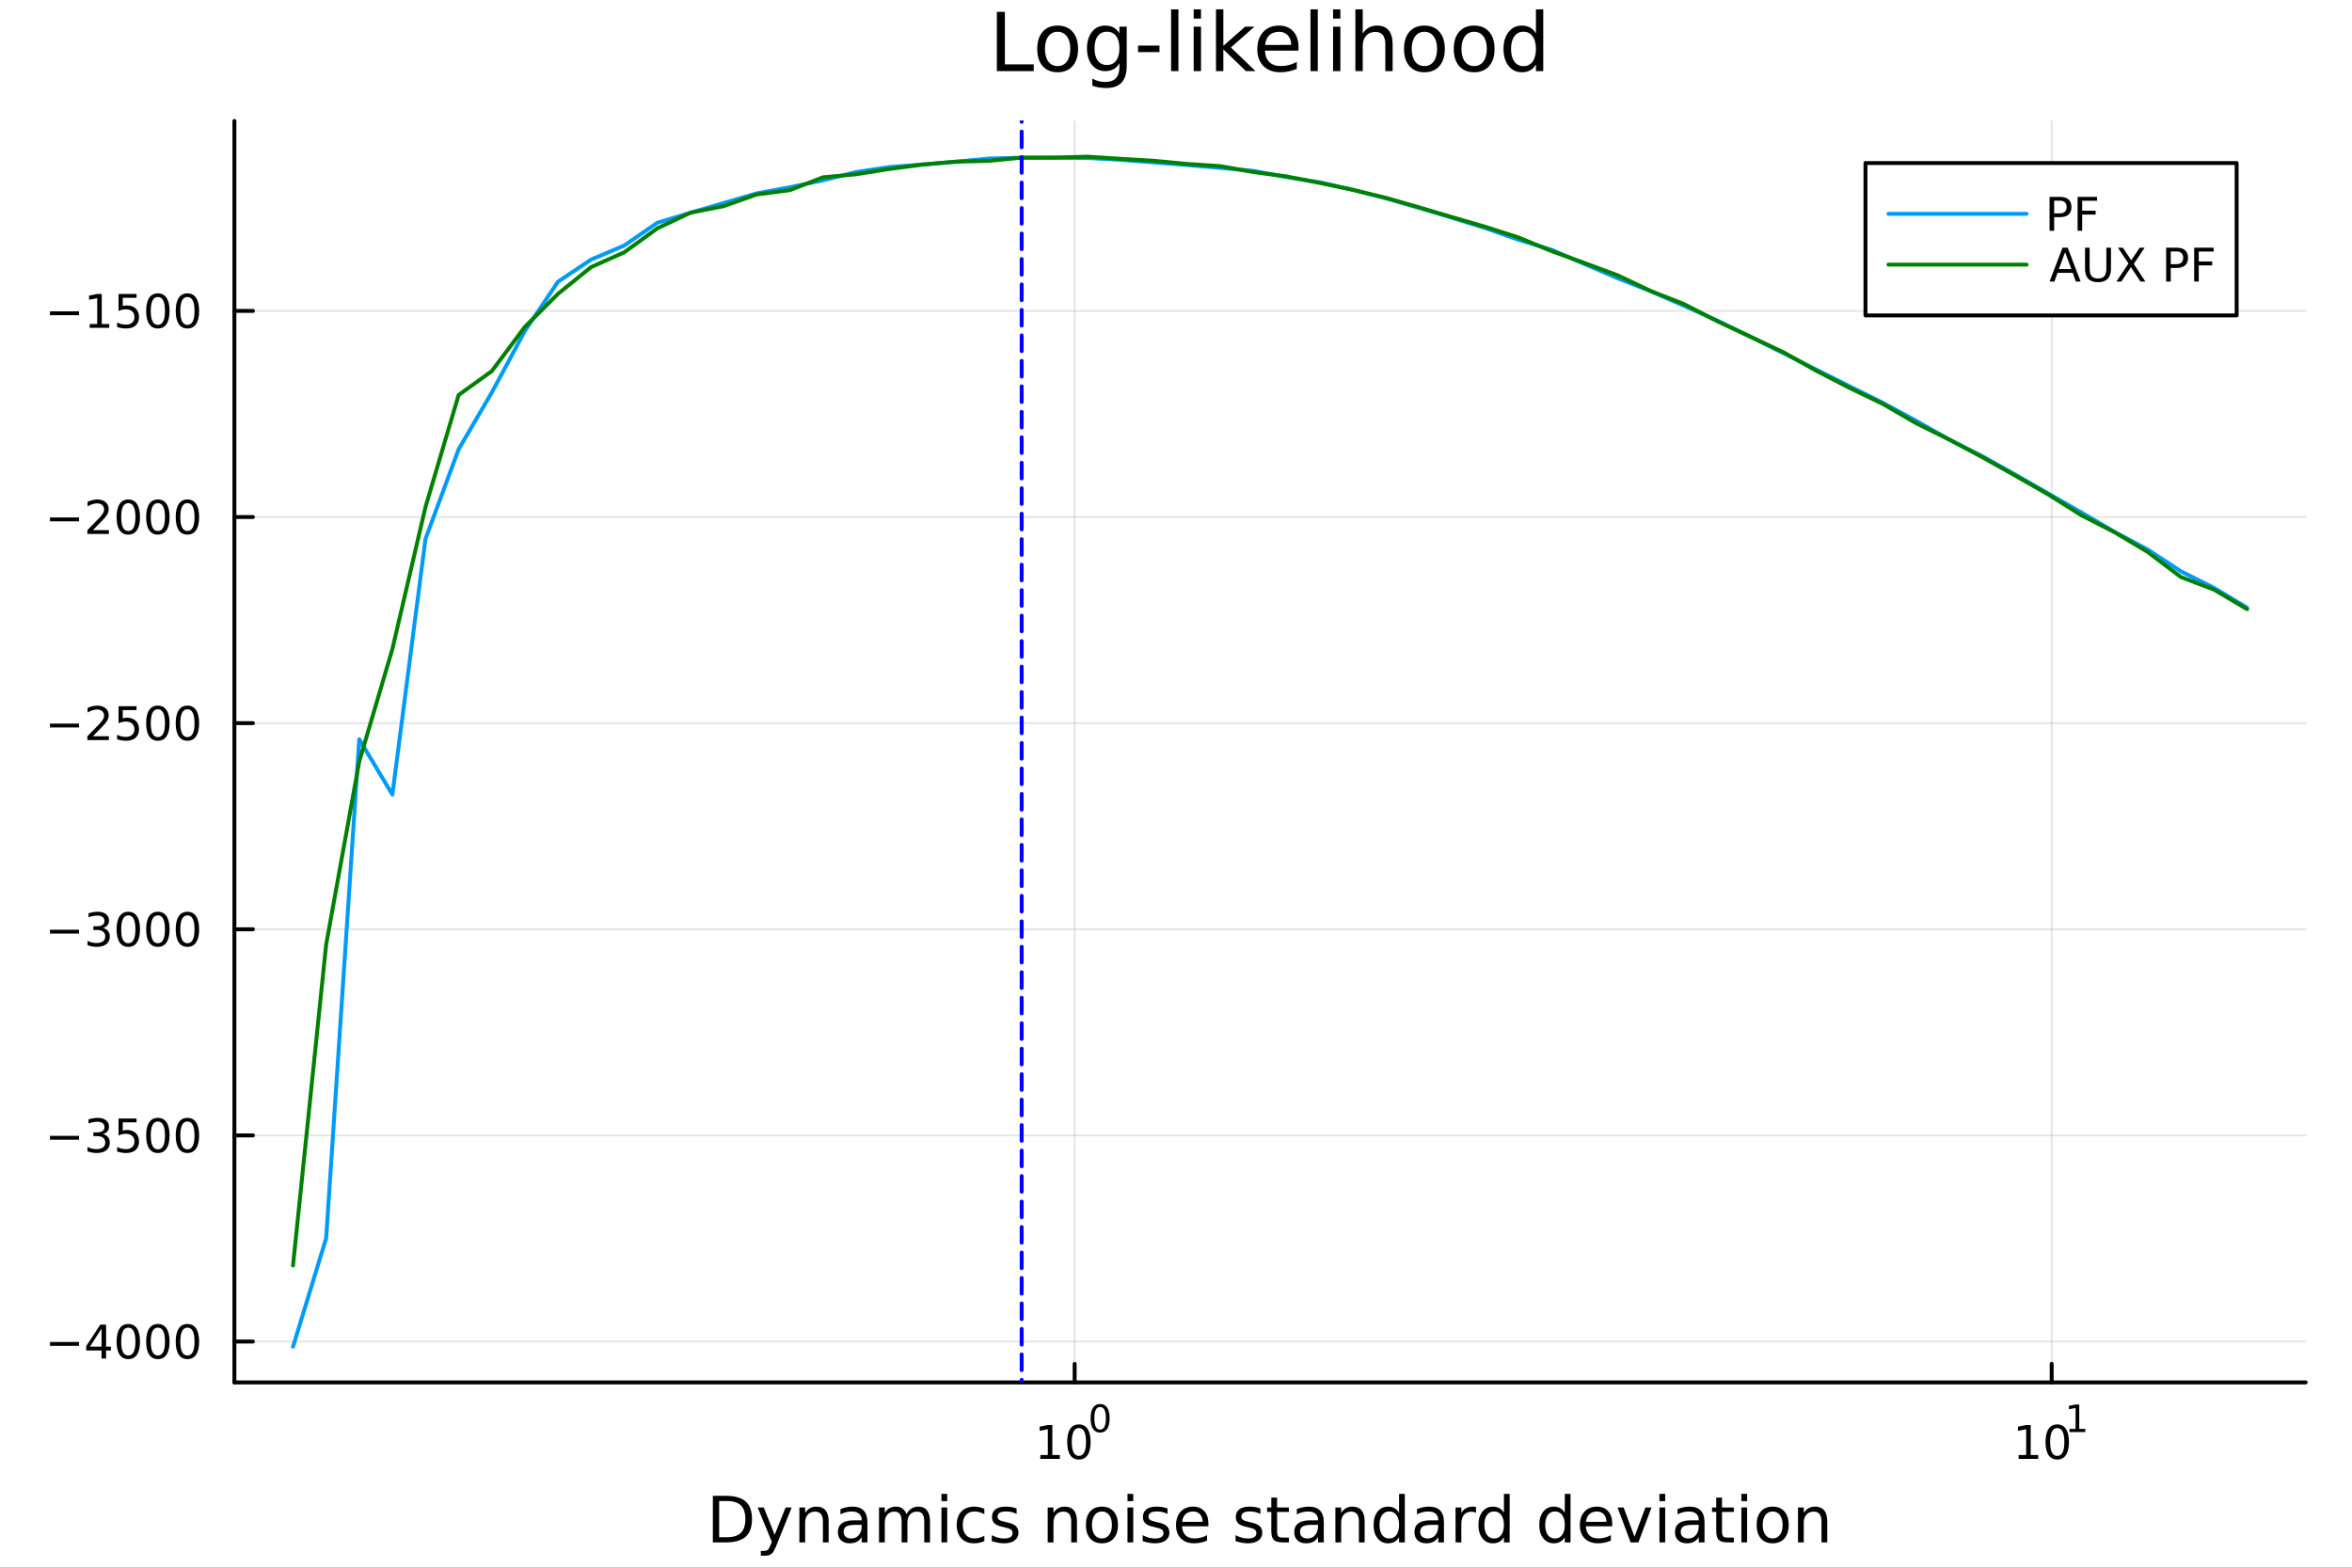 <?xml version="1.0" encoding="utf-8"?>
<svg xmlns="http://www.w3.org/2000/svg" xmlns:xlink="http://www.w3.org/1999/xlink" width="600" height="400" viewBox="0 0 2400 1600">
<rect x="0" y="0" width="2400" height="1600" fill="#333333" stroke="none"/>
<defs>
  <clipPath id="clip480">
    <rect x="0" y="0" width="2400" height="1600"/>
  </clipPath>
</defs>
<path clip-path="url(#clip480)" d="M0 1600 L2400 1600 L2400 0 L0 0  Z" fill="#ffffff" fill-rule="evenodd" fill-opacity="1"/>
<defs>
  <clipPath id="clip481">
    <rect x="480" y="0" width="1681" height="1600"/>
  </clipPath>
</defs>
<path clip-path="url(#clip480)" d="M239.19 1410.9 L2352.76 1410.9 L2352.76 123.472 L239.19 123.472  Z" fill="#ffffff" fill-rule="evenodd" fill-opacity="1"/>
<defs>
  <clipPath id="clip482">
    <rect x="239" y="123" width="2115" height="1288"/>
  </clipPath>
</defs>
<polyline clip-path="url(#clip482)" style="stroke:#000000; stroke-linecap:round; stroke-linejoin:round; stroke-width:2; stroke-opacity:0.1; fill:none" points="1096.58,1410.9 1096.58,123.472 "/>
<polyline clip-path="url(#clip482)" style="stroke:#000000; stroke-linecap:round; stroke-linejoin:round; stroke-width:2; stroke-opacity:0.1; fill:none" points="2093.55,1410.9 2093.55,123.472 "/>
<polyline clip-path="url(#clip482)" style="stroke:#000000; stroke-linecap:round; stroke-linejoin:round; stroke-width:2; stroke-opacity:0.1; fill:none" points="239.19,1369.19 2352.76,1369.19 "/>
<polyline clip-path="url(#clip482)" style="stroke:#000000; stroke-linecap:round; stroke-linejoin:round; stroke-width:2; stroke-opacity:0.1; fill:none" points="239.19,1158.82 2352.76,1158.82 "/>
<polyline clip-path="url(#clip482)" style="stroke:#000000; stroke-linecap:round; stroke-linejoin:round; stroke-width:2; stroke-opacity:0.1; fill:none" points="239.19,948.44 2352.76,948.44 "/>
<polyline clip-path="url(#clip482)" style="stroke:#000000; stroke-linecap:round; stroke-linejoin:round; stroke-width:2; stroke-opacity:0.1; fill:none" points="239.19,738.064 2352.76,738.064 "/>
<polyline clip-path="url(#clip482)" style="stroke:#000000; stroke-linecap:round; stroke-linejoin:round; stroke-width:2; stroke-opacity:0.1; fill:none" points="239.19,527.689 2352.76,527.689 "/>
<polyline clip-path="url(#clip482)" style="stroke:#000000; stroke-linecap:round; stroke-linejoin:round; stroke-width:2; stroke-opacity:0.1; fill:none" points="239.19,317.313 2352.76,317.313 "/>
<polyline clip-path="url(#clip480)" style="stroke:#000000; stroke-linecap:round; stroke-linejoin:round; stroke-width:4; stroke-opacity:1; fill:none" points="239.19,1410.9 2352.76,1410.9 "/>
<polyline clip-path="url(#clip480)" style="stroke:#000000; stroke-linecap:round; stroke-linejoin:round; stroke-width:4; stroke-opacity:1; fill:none" points="1096.58,1410.9 1096.58,1392 "/>
<polyline clip-path="url(#clip480)" style="stroke:#000000; stroke-linecap:round; stroke-linejoin:round; stroke-width:4; stroke-opacity:1; fill:none" points="2093.55,1410.9 2093.55,1392 "/>
<path clip-path="url(#clip480)" d="M1061.56 1485.02 L1069.2 1485.02 L1069.2 1458.66 L1060.89 1460.32 L1060.89 1456.06 L1069.16 1454.4 L1073.83 1454.4 L1073.83 1485.02 L1081.47 1485.02 L1081.47 1488.96 L1061.56 1488.96 L1061.56 1485.02 Z" fill="#000000" fill-rule="nonzero" fill-opacity="1" /><path clip-path="url(#clip480)" d="M1100.91 1457.48 Q1097.3 1457.48 1095.47 1461.04 Q1093.67 1464.58 1093.67 1471.71 Q1093.67 1478.82 1095.47 1482.38 Q1097.3 1485.92 1100.91 1485.92 Q1104.55 1485.92 1106.35 1482.38 Q1108.18 1478.82 1108.18 1471.71 Q1108.18 1464.58 1106.35 1461.04 Q1104.55 1457.48 1100.91 1457.48 M1100.91 1453.77 Q1106.72 1453.77 1109.78 1458.38 Q1112.86 1462.96 1112.86 1471.71 Q1112.86 1480.44 1109.78 1485.04 Q1106.72 1489.63 1100.91 1489.63 Q1095.1 1489.63 1092.03 1485.04 Q1088.97 1480.44 1088.97 1471.71 Q1088.97 1462.96 1092.03 1458.38 Q1095.1 1453.77 1100.91 1453.77 Z" fill="#000000" fill-rule="nonzero" fill-opacity="1" /><path clip-path="url(#clip480)" d="M1122.56 1435.97 Q1119.63 1435.97 1118.14 1438.86 Q1116.68 1441.74 1116.68 1447.53 Q1116.68 1453.31 1118.14 1456.2 Q1119.63 1459.08 1122.56 1459.08 Q1125.52 1459.08 1126.98 1456.2 Q1128.47 1453.31 1128.47 1447.53 Q1128.47 1441.74 1126.98 1438.86 Q1125.52 1435.97 1122.56 1435.97 M1122.56 1432.96 Q1127.28 1432.96 1129.77 1436.7 Q1132.27 1440.43 1132.27 1447.53 Q1132.27 1454.62 1129.77 1458.37 Q1127.28 1462.09 1122.56 1462.09 Q1117.84 1462.09 1115.34 1458.37 Q1112.86 1454.62 1112.86 1447.53 Q1112.86 1440.43 1115.34 1436.7 Q1117.84 1432.96 1122.56 1432.96 Z" fill="#000000" fill-rule="nonzero" fill-opacity="1" /><path clip-path="url(#clip480)" d="M2059.87 1485.02 L2067.51 1485.02 L2067.51 1458.66 L2059.2 1460.32 L2059.2 1456.06 L2067.47 1454.4 L2072.14 1454.4 L2072.14 1485.02 L2079.78 1485.02 L2079.78 1488.96 L2059.87 1488.96 L2059.87 1485.02 Z" fill="#000000" fill-rule="nonzero" fill-opacity="1" /><path clip-path="url(#clip480)" d="M2099.22 1457.48 Q2095.61 1457.48 2093.78 1461.04 Q2091.98 1464.58 2091.98 1471.71 Q2091.98 1478.82 2093.78 1482.38 Q2095.61 1485.92 2099.22 1485.92 Q2102.86 1485.92 2104.66 1482.38 Q2106.49 1478.82 2106.49 1471.71 Q2106.49 1464.58 2104.66 1461.04 Q2102.86 1457.48 2099.22 1457.48 M2099.22 1453.77 Q2105.03 1453.77 2108.09 1458.38 Q2111.17 1462.96 2111.17 1471.71 Q2111.17 1480.44 2108.09 1485.04 Q2105.03 1489.63 2099.22 1489.63 Q2093.41 1489.63 2090.34 1485.04 Q2087.28 1480.44 2087.28 1471.71 Q2087.28 1462.96 2090.34 1458.38 Q2093.41 1453.77 2099.22 1453.77 Z" fill="#000000" fill-rule="nonzero" fill-opacity="1" /><path clip-path="url(#clip480)" d="M2111.71 1458.35 L2117.92 1458.35 L2117.92 1436.93 L2111.17 1438.28 L2111.17 1434.82 L2117.88 1433.47 L2121.68 1433.47 L2121.68 1458.35 L2127.89 1458.35 L2127.89 1461.55 L2111.71 1461.55 L2111.71 1458.35 Z" fill="#000000" fill-rule="nonzero" fill-opacity="1" /><path clip-path="url(#clip480)" d="M733.834 1531.95 L733.834 1568.9 L741.6 1568.9 Q751.435 1568.9 755.986 1564.45 Q760.569 1559.99 760.569 1550.38 Q760.569 1540.83 755.986 1536.4 Q751.435 1531.95 741.6 1531.95 L733.834 1531.95 M727.404 1526.67 L740.613 1526.67 Q754.427 1526.67 760.888 1532.43 Q767.349 1538.16 767.349 1550.38 Q767.349 1562.66 760.856 1568.42 Q754.363 1574.19 740.613 1574.19 L727.404 1574.19 L727.404 1526.67 Z" fill="#000000" fill-rule="nonzero" fill-opacity="1" /><path clip-path="url(#clip480)" d="M792.175 1577.5 Q789.693 1583.86 787.337 1585.8 Q784.982 1587.74 781.035 1587.74 L776.356 1587.74 L776.356 1582.84 L779.794 1582.84 Q782.213 1582.84 783.55 1581.7 Q784.886 1580.55 786.51 1576.29 L787.56 1573.61 L773.142 1538.54 L779.348 1538.54 L790.488 1566.42 L801.628 1538.54 L807.835 1538.54 L792.175 1577.5 Z" fill="#000000" fill-rule="nonzero" fill-opacity="1" /><path clip-path="url(#clip480)" d="M845.552 1552.67 L845.552 1574.19 L839.695 1574.19 L839.695 1552.86 Q839.695 1547.8 837.722 1545.29 Q835.748 1542.77 831.802 1542.77 Q827.059 1542.77 824.322 1545.79 Q821.585 1548.82 821.585 1554.04 L821.585 1574.19 L815.696 1574.19 L815.696 1538.54 L821.585 1538.54 L821.585 1544.08 Q823.685 1540.86 826.518 1539.27 Q829.383 1537.68 833.107 1537.68 Q839.25 1537.68 842.401 1541.5 Q845.552 1545.29 845.552 1552.67 Z" fill="#000000" fill-rule="nonzero" fill-opacity="1" /><path clip-path="url(#clip480)" d="M873.433 1556.27 Q866.336 1556.27 863.598 1557.89 Q860.861 1559.51 860.861 1563.43 Q860.861 1566.55 862.898 1568.39 Q864.967 1570.21 868.5 1570.21 Q873.37 1570.21 876.298 1566.77 Q879.258 1563.3 879.258 1557.57 L879.258 1556.27 L873.433 1556.27 M885.115 1553.85 L885.115 1574.19 L879.258 1574.19 L879.258 1568.77 Q877.253 1572.02 874.261 1573.58 Q871.269 1575.11 866.94 1575.11 Q861.466 1575.11 858.219 1572.05 Q855.005 1568.97 855.005 1563.81 Q855.005 1557.79 859.015 1554.74 Q863.057 1551.68 871.046 1551.68 L879.258 1551.68 L879.258 1551.11 Q879.258 1547.07 876.584 1544.87 Q873.943 1542.64 869.137 1542.64 Q866.081 1542.64 863.185 1543.38 Q860.288 1544.11 857.615 1545.57 L857.615 1540.16 Q860.829 1538.92 863.853 1538.31 Q866.877 1537.68 869.741 1537.68 Q877.476 1537.68 881.295 1541.69 Q885.115 1545.7 885.115 1553.85 Z" fill="#000000" fill-rule="nonzero" fill-opacity="1" /><path clip-path="url(#clip480)" d="M924.932 1545.38 Q927.128 1541.43 930.184 1539.56 Q933.239 1537.68 937.377 1537.68 Q942.947 1537.68 945.971 1541.59 Q948.994 1545.48 948.994 1552.67 L948.994 1574.19 L943.106 1574.19 L943.106 1552.86 Q943.106 1547.74 941.292 1545.25 Q939.478 1542.77 935.754 1542.77 Q931.202 1542.77 928.56 1545.79 Q925.919 1548.82 925.919 1554.04 L925.919 1574.19 L920.03 1574.19 L920.03 1552.86 Q920.03 1547.7 918.216 1545.25 Q916.402 1542.77 912.614 1542.77 Q908.127 1542.77 905.485 1545.83 Q902.843 1548.85 902.843 1554.04 L902.843 1574.19 L896.955 1574.19 L896.955 1538.54 L902.843 1538.54 L902.843 1544.08 Q904.848 1540.8 907.649 1539.24 Q910.45 1537.68 914.301 1537.68 Q918.184 1537.68 920.89 1539.65 Q923.627 1541.62 924.932 1545.38 Z" fill="#000000" fill-rule="nonzero" fill-opacity="1" /><path clip-path="url(#clip480)" d="M960.675 1538.54 L966.532 1538.54 L966.532 1574.19 L960.675 1574.19 L960.675 1538.54 M960.675 1524.66 L966.532 1524.66 L966.532 1532.08 L960.675 1532.08 L960.675 1524.66 Z" fill="#000000" fill-rule="nonzero" fill-opacity="1" /><path clip-path="url(#clip480)" d="M1004.44 1539.91 L1004.44 1545.38 Q1001.96 1544.01 999.443 1543.34 Q996.96 1542.64 994.414 1542.64 Q988.716 1542.64 985.565 1546.27 Q982.414 1549.87 982.414 1556.39 Q982.414 1562.92 985.565 1566.55 Q988.716 1570.14 994.414 1570.14 Q996.96 1570.14 999.443 1569.47 Q1001.96 1568.77 1004.44 1567.41 L1004.44 1572.82 Q1001.99 1573.96 999.347 1574.54 Q996.737 1575.11 993.777 1575.11 Q985.725 1575.11 980.982 1570.05 Q976.24 1564.99 976.24 1556.39 Q976.24 1547.67 981.014 1542.68 Q985.82 1537.68 994.159 1537.68 Q996.865 1537.68 999.443 1538.25 Q1002.02 1538.79 1004.44 1539.91 Z" fill="#000000" fill-rule="nonzero" fill-opacity="1" /><path clip-path="url(#clip480)" d="M1037.35 1539.59 L1037.35 1545.13 Q1034.87 1543.85 1032.19 1543.22 Q1029.52 1542.58 1026.66 1542.58 Q1022.3 1542.58 1020.1 1543.92 Q1017.93 1545.25 1017.93 1547.93 Q1017.93 1549.96 1019.49 1551.14 Q1021.05 1552.29 1025.76 1553.34 L1027.77 1553.78 Q1034.01 1555.12 1036.62 1557.57 Q1039.26 1559.99 1039.26 1564.35 Q1039.26 1569.32 1035.31 1572.21 Q1031.4 1575.11 1024.52 1575.11 Q1021.66 1575.11 1018.54 1574.54 Q1015.45 1573.99 1012.01 1572.88 L1012.01 1566.83 Q1015.26 1568.52 1018.41 1569.38 Q1021.56 1570.21 1024.65 1570.21 Q1028.79 1570.21 1031.02 1568.81 Q1033.24 1567.37 1033.24 1564.8 Q1033.24 1562.41 1031.62 1561.14 Q1030.03 1559.86 1024.59 1558.68 L1022.55 1558.21 Q1017.11 1557.06 1014.69 1554.71 Q1012.27 1552.32 1012.27 1548.18 Q1012.27 1543.15 1015.83 1540.42 Q1019.4 1537.68 1025.96 1537.68 Q1029.2 1537.68 1032.07 1538.16 Q1034.93 1538.63 1037.35 1539.59 Z" fill="#000000" fill-rule="nonzero" fill-opacity="1" /><path clip-path="url(#clip480)" d="M1098.94 1552.67 L1098.94 1574.19 L1093.08 1574.19 L1093.08 1552.86 Q1093.08 1547.8 1091.11 1545.29 Q1089.14 1542.77 1085.19 1542.77 Q1080.45 1542.77 1077.71 1545.79 Q1074.97 1548.82 1074.97 1554.04 L1074.97 1574.19 L1069.08 1574.19 L1069.08 1538.54 L1074.97 1538.54 L1074.97 1544.08 Q1077.07 1540.86 1079.91 1539.27 Q1082.77 1537.68 1086.49 1537.68 Q1092.64 1537.68 1095.79 1541.5 Q1098.94 1545.29 1098.94 1552.67 Z" fill="#000000" fill-rule="nonzero" fill-opacity="1" /><path clip-path="url(#clip480)" d="M1124.43 1542.64 Q1119.72 1542.64 1116.99 1546.34 Q1114.25 1550 1114.25 1556.39 Q1114.25 1562.79 1116.95 1566.48 Q1119.69 1570.14 1124.43 1570.14 Q1129.11 1570.14 1131.85 1566.45 Q1134.59 1562.76 1134.59 1556.39 Q1134.59 1550.06 1131.85 1546.37 Q1129.11 1542.64 1124.43 1542.64 M1124.43 1537.68 Q1132.07 1537.68 1136.43 1542.64 Q1140.79 1547.61 1140.79 1556.39 Q1140.79 1565.15 1136.43 1570.14 Q1132.07 1575.11 1124.43 1575.11 Q1116.76 1575.11 1112.4 1570.14 Q1108.07 1565.15 1108.07 1556.39 Q1108.07 1547.61 1112.4 1542.64 Q1116.76 1537.68 1124.43 1537.68 Z" fill="#000000" fill-rule="nonzero" fill-opacity="1" /><path clip-path="url(#clip480)" d="M1150.5 1538.54 L1156.36 1538.54 L1156.36 1574.19 L1150.5 1574.19 L1150.5 1538.54 M1150.5 1524.66 L1156.36 1524.66 L1156.36 1532.08 L1150.5 1532.08 L1150.5 1524.66 Z" fill="#000000" fill-rule="nonzero" fill-opacity="1" /><path clip-path="url(#clip480)" d="M1191.34 1539.59 L1191.34 1545.13 Q1188.85 1543.85 1186.18 1543.22 Q1183.51 1542.58 1180.64 1542.58 Q1176.28 1542.58 1174.09 1543.92 Q1171.92 1545.25 1171.92 1547.93 Q1171.92 1549.96 1173.48 1551.14 Q1175.04 1552.29 1179.75 1553.34 L1181.76 1553.78 Q1187.99 1555.12 1190.6 1557.57 Q1193.25 1559.99 1193.25 1564.35 Q1193.25 1569.32 1189.3 1572.21 Q1185.38 1575.11 1178.51 1575.11 Q1175.65 1575.11 1172.53 1574.54 Q1169.44 1573.99 1166 1572.88 L1166 1566.83 Q1169.25 1568.52 1172.4 1569.38 Q1175.55 1570.21 1178.64 1570.21 Q1182.77 1570.21 1185 1568.81 Q1187.23 1567.37 1187.23 1564.8 Q1187.23 1562.41 1185.61 1561.14 Q1184.02 1559.86 1178.57 1558.68 L1176.54 1558.21 Q1171.09 1557.06 1168.67 1554.71 Q1166.26 1552.32 1166.26 1548.18 Q1166.26 1543.15 1169.82 1540.42 Q1173.39 1537.68 1179.94 1537.68 Q1183.19 1537.68 1186.05 1538.16 Q1188.92 1538.63 1191.34 1539.59 Z" fill="#000000" fill-rule="nonzero" fill-opacity="1" /><path clip-path="url(#clip480)" d="M1233.06 1554.9 L1233.06 1557.76 L1206.14 1557.76 Q1206.52 1563.81 1209.77 1566.99 Q1213.04 1570.14 1218.87 1570.14 Q1222.24 1570.14 1225.39 1569.32 Q1228.58 1568.49 1231.7 1566.83 L1231.7 1572.37 Q1228.54 1573.71 1225.23 1574.41 Q1221.92 1575.11 1218.52 1575.11 Q1209.99 1575.11 1204.99 1570.14 Q1200.03 1565.18 1200.03 1556.71 Q1200.03 1547.96 1204.74 1542.83 Q1209.48 1537.68 1217.5 1537.68 Q1224.69 1537.68 1228.86 1542.33 Q1233.06 1546.94 1233.06 1554.9 M1227.21 1553.18 Q1227.14 1548.37 1224.5 1545.51 Q1221.89 1542.64 1217.56 1542.64 Q1212.66 1542.64 1209.7 1545.41 Q1206.77 1548.18 1206.33 1553.21 L1227.21 1553.18 Z" fill="#000000" fill-rule="nonzero" fill-opacity="1" /><path clip-path="url(#clip480)" d="M1286.12 1539.59 L1286.12 1545.13 Q1283.64 1543.85 1280.97 1543.22 Q1278.29 1542.58 1275.43 1542.58 Q1271.07 1542.58 1268.87 1543.92 Q1266.71 1545.25 1266.71 1547.93 Q1266.71 1549.96 1268.27 1551.14 Q1269.83 1552.29 1274.54 1553.34 L1276.54 1553.78 Q1282.78 1555.12 1285.39 1557.57 Q1288.03 1559.99 1288.03 1564.35 Q1288.03 1569.32 1284.09 1572.21 Q1280.17 1575.11 1273.3 1575.11 Q1270.43 1575.11 1267.31 1574.54 Q1264.22 1573.99 1260.79 1572.88 L1260.79 1566.83 Q1264.03 1568.52 1267.18 1569.38 Q1270.34 1570.21 1273.42 1570.21 Q1277.56 1570.21 1279.79 1568.81 Q1282.02 1567.37 1282.02 1564.8 Q1282.02 1562.41 1280.39 1561.14 Q1278.8 1559.86 1273.36 1558.68 L1271.32 1558.21 Q1265.88 1557.06 1263.46 1554.71 Q1261.04 1552.32 1261.04 1548.18 Q1261.04 1543.15 1264.61 1540.42 Q1268.17 1537.68 1274.73 1537.68 Q1277.97 1537.68 1280.84 1538.16 Q1283.7 1538.63 1286.12 1539.59 Z" fill="#000000" fill-rule="nonzero" fill-opacity="1" /><path clip-path="url(#clip480)" d="M1303.15 1528.42 L1303.15 1538.54 L1315.21 1538.54 L1315.21 1543.09 L1303.15 1543.09 L1303.15 1562.44 Q1303.15 1566.8 1304.33 1568.04 Q1305.54 1569.28 1309.2 1569.28 L1315.21 1569.28 L1315.21 1574.19 L1309.2 1574.19 Q1302.42 1574.19 1299.84 1571.67 Q1297.26 1569.12 1297.26 1562.44 L1297.26 1543.09 L1292.97 1543.09 L1292.97 1538.54 L1297.26 1538.54 L1297.26 1528.42 L1303.15 1528.42 Z" fill="#000000" fill-rule="nonzero" fill-opacity="1" /><path clip-path="url(#clip480)" d="M1339.12 1556.27 Q1332.02 1556.27 1329.28 1557.89 Q1326.54 1559.51 1326.54 1563.43 Q1326.54 1566.55 1328.58 1568.39 Q1330.65 1570.21 1334.18 1570.21 Q1339.05 1570.21 1341.98 1566.77 Q1344.94 1563.3 1344.94 1557.57 L1344.94 1556.27 L1339.12 1556.27 M1350.8 1553.85 L1350.8 1574.19 L1344.94 1574.19 L1344.94 1568.77 Q1342.94 1572.02 1339.94 1573.58 Q1336.95 1575.11 1332.62 1575.11 Q1327.15 1575.11 1323.9 1572.05 Q1320.69 1568.97 1320.69 1563.81 Q1320.69 1557.79 1324.7 1554.74 Q1328.74 1551.68 1336.73 1551.68 L1344.94 1551.68 L1344.94 1551.11 Q1344.94 1547.07 1342.27 1544.87 Q1339.63 1542.64 1334.82 1542.64 Q1331.76 1542.64 1328.87 1543.38 Q1325.97 1544.11 1323.3 1545.57 L1323.3 1540.16 Q1326.51 1538.92 1329.54 1538.31 Q1332.56 1537.68 1335.42 1537.68 Q1343.16 1537.68 1346.98 1541.69 Q1350.8 1545.7 1350.8 1553.85 Z" fill="#000000" fill-rule="nonzero" fill-opacity="1" /><path clip-path="url(#clip480)" d="M1392.49 1552.67 L1392.49 1574.19 L1386.64 1574.19 L1386.64 1552.86 Q1386.64 1547.8 1384.66 1545.29 Q1382.69 1542.77 1378.74 1542.77 Q1374 1542.77 1371.26 1545.79 Q1368.53 1548.82 1368.53 1554.04 L1368.53 1574.19 L1362.64 1574.19 L1362.64 1538.54 L1368.53 1538.54 L1368.53 1544.08 Q1370.63 1540.86 1373.46 1539.27 Q1376.32 1537.68 1380.05 1537.68 Q1386.19 1537.68 1389.34 1541.5 Q1392.49 1545.29 1392.49 1552.67 Z" fill="#000000" fill-rule="nonzero" fill-opacity="1" /><path clip-path="url(#clip480)" d="M1427.63 1543.95 L1427.63 1524.66 L1433.49 1524.66 L1433.49 1574.19 L1427.63 1574.19 L1427.63 1568.84 Q1425.79 1572.02 1422.95 1573.58 Q1420.15 1575.11 1416.21 1575.11 Q1409.74 1575.11 1405.67 1569.95 Q1401.63 1564.8 1401.63 1556.39 Q1401.63 1547.99 1405.67 1542.83 Q1409.74 1537.68 1416.21 1537.68 Q1420.15 1537.68 1422.95 1539.24 Q1425.79 1540.77 1427.63 1543.95 M1407.68 1556.39 Q1407.68 1562.85 1410.32 1566.55 Q1412.99 1570.21 1417.64 1570.21 Q1422.28 1570.21 1424.96 1566.55 Q1427.63 1562.85 1427.63 1556.39 Q1427.63 1549.93 1424.96 1546.27 Q1422.28 1542.58 1417.64 1542.58 Q1412.99 1542.58 1410.32 1546.27 Q1407.68 1549.93 1407.68 1556.39 Z" fill="#000000" fill-rule="nonzero" fill-opacity="1" /><path clip-path="url(#clip480)" d="M1461.75 1556.27 Q1454.65 1556.27 1451.92 1557.89 Q1449.18 1559.51 1449.18 1563.43 Q1449.18 1566.55 1451.22 1568.39 Q1453.29 1570.21 1456.82 1570.21 Q1461.69 1570.21 1464.62 1566.77 Q1467.58 1563.3 1467.58 1557.57 L1467.58 1556.27 L1461.75 1556.27 M1473.43 1553.85 L1473.43 1574.19 L1467.58 1574.19 L1467.58 1568.77 Q1465.57 1572.02 1462.58 1573.58 Q1459.59 1575.11 1455.26 1575.11 Q1449.78 1575.11 1446.54 1572.05 Q1443.32 1568.97 1443.32 1563.81 Q1443.32 1557.79 1447.33 1554.74 Q1451.38 1551.68 1459.36 1551.68 L1467.58 1551.68 L1467.58 1551.11 Q1467.58 1547.07 1464.9 1544.87 Q1462.26 1542.64 1457.46 1542.64 Q1454.4 1542.64 1451.5 1543.38 Q1448.61 1544.11 1445.93 1545.57 L1445.93 1540.16 Q1449.15 1538.92 1452.17 1538.31 Q1455.2 1537.68 1458.06 1537.68 Q1465.79 1537.68 1469.61 1541.69 Q1473.43 1545.7 1473.43 1553.85 Z" fill="#000000" fill-rule="nonzero" fill-opacity="1" /><path clip-path="url(#clip480)" d="M1506.15 1544.01 Q1505.17 1543.44 1503.99 1543.18 Q1502.84 1542.9 1501.44 1542.9 Q1496.48 1542.9 1493.8 1546.14 Q1491.16 1549.36 1491.16 1555.41 L1491.16 1574.19 L1485.27 1574.19 L1485.27 1538.54 L1491.16 1538.54 L1491.16 1544.08 Q1493.01 1540.83 1495.97 1539.27 Q1498.93 1537.68 1503.16 1537.68 Q1503.77 1537.68 1504.5 1537.77 Q1505.23 1537.84 1506.12 1538 L1506.15 1544.01 Z" fill="#000000" fill-rule="nonzero" fill-opacity="1" /><path clip-path="url(#clip480)" d="M1534.61 1543.95 L1534.61 1524.66 L1540.46 1524.66 L1540.46 1574.19 L1534.61 1574.19 L1534.61 1568.84 Q1532.76 1572.02 1529.93 1573.58 Q1527.13 1575.11 1523.18 1575.11 Q1516.72 1575.11 1512.65 1569.95 Q1508.6 1564.8 1508.6 1556.39 Q1508.6 1547.99 1512.65 1542.83 Q1516.72 1537.68 1523.18 1537.68 Q1527.13 1537.68 1529.93 1539.24 Q1532.76 1540.77 1534.61 1543.95 M1514.65 1556.39 Q1514.65 1562.85 1517.29 1566.55 Q1519.97 1570.21 1524.61 1570.21 Q1529.26 1570.21 1531.93 1566.55 Q1534.61 1562.85 1534.61 1556.39 Q1534.61 1549.93 1531.93 1546.27 Q1529.26 1542.58 1524.61 1542.58 Q1519.97 1542.58 1517.29 1546.27 Q1514.65 1549.93 1514.65 1556.39 Z" fill="#000000" fill-rule="nonzero" fill-opacity="1" /><path clip-path="url(#clip480)" d="M1596.71 1543.95 L1596.71 1524.66 L1602.56 1524.66 L1602.56 1574.19 L1596.71 1574.19 L1596.71 1568.84 Q1594.86 1572.02 1592.03 1573.58 Q1589.23 1575.11 1585.28 1575.11 Q1578.82 1575.11 1574.74 1569.95 Q1570.7 1564.8 1570.7 1556.39 Q1570.7 1547.99 1574.74 1542.83 Q1578.82 1537.68 1585.28 1537.68 Q1589.23 1537.68 1592.03 1539.24 Q1594.86 1540.77 1596.71 1543.95 M1576.75 1556.39 Q1576.75 1562.85 1579.39 1566.55 Q1582.06 1570.21 1586.71 1570.21 Q1591.36 1570.21 1594.03 1566.55 Q1596.71 1562.85 1596.71 1556.39 Q1596.71 1549.93 1594.03 1546.27 Q1591.36 1542.58 1586.71 1542.58 Q1582.06 1542.58 1579.39 1546.27 Q1576.75 1549.93 1576.75 1556.39 Z" fill="#000000" fill-rule="nonzero" fill-opacity="1" /><path clip-path="url(#clip480)" d="M1645.12 1554.9 L1645.12 1557.76 L1618.19 1557.76 Q1618.57 1563.81 1621.82 1566.99 Q1625.1 1570.14 1630.92 1570.14 Q1634.29 1570.14 1637.45 1569.32 Q1640.63 1568.49 1643.75 1566.83 L1643.75 1572.37 Q1640.6 1573.71 1637.29 1574.41 Q1633.98 1575.11 1630.57 1575.11 Q1622.04 1575.11 1617.04 1570.14 Q1612.08 1565.18 1612.08 1556.71 Q1612.08 1547.96 1616.79 1542.83 Q1621.53 1537.68 1629.55 1537.68 Q1636.75 1537.68 1640.91 1542.33 Q1645.12 1546.94 1645.12 1554.9 M1639.26 1553.18 Q1639.2 1548.37 1636.55 1545.51 Q1633.94 1542.64 1629.62 1542.64 Q1624.71 1542.64 1621.75 1545.41 Q1618.83 1548.18 1618.38 1553.21 L1639.26 1553.18 Z" fill="#000000" fill-rule="nonzero" fill-opacity="1" /><path clip-path="url(#clip480)" d="M1650.53 1538.54 L1656.73 1538.54 L1667.87 1568.46 L1679.01 1538.54 L1685.22 1538.54 L1671.85 1574.19 L1663.9 1574.19 L1650.53 1538.54 Z" fill="#000000" fill-rule="nonzero" fill-opacity="1" /><path clip-path="url(#clip480)" d="M1693.3 1538.54 L1699.16 1538.54 L1699.16 1574.19 L1693.3 1574.19 L1693.3 1538.54 M1693.3 1524.66 L1699.16 1524.66 L1699.16 1532.08 L1693.3 1532.08 L1693.3 1524.66 Z" fill="#000000" fill-rule="nonzero" fill-opacity="1" /><path clip-path="url(#clip480)" d="M1727.62 1556.27 Q1720.52 1556.27 1717.78 1557.89 Q1715.04 1559.51 1715.04 1563.43 Q1715.04 1566.55 1717.08 1568.39 Q1719.15 1570.21 1722.68 1570.21 Q1727.55 1570.21 1730.48 1566.77 Q1733.44 1563.3 1733.44 1557.57 L1733.44 1556.27 L1727.62 1556.27 M1739.3 1553.85 L1739.3 1574.19 L1733.44 1574.19 L1733.44 1568.77 Q1731.44 1572.02 1728.44 1573.58 Q1725.45 1575.11 1721.12 1575.11 Q1715.65 1575.11 1712.4 1572.05 Q1709.19 1568.97 1709.19 1563.81 Q1709.19 1557.79 1713.2 1554.74 Q1717.24 1551.68 1725.23 1551.68 L1733.44 1551.68 L1733.44 1551.11 Q1733.44 1547.07 1730.77 1544.87 Q1728.13 1542.64 1723.32 1542.64 Q1720.26 1542.64 1717.37 1543.38 Q1714.47 1544.11 1711.8 1545.57 L1711.8 1540.16 Q1715.01 1538.92 1718.04 1538.31 Q1721.06 1537.68 1723.92 1537.68 Q1731.66 1537.68 1735.48 1541.69 Q1739.3 1545.7 1739.3 1553.85 Z" fill="#000000" fill-rule="nonzero" fill-opacity="1" /><path clip-path="url(#clip480)" d="M1757.15 1528.42 L1757.15 1538.54 L1769.22 1538.54 L1769.22 1543.09 L1757.15 1543.09 L1757.15 1562.44 Q1757.15 1566.8 1758.33 1568.04 Q1759.54 1569.28 1763.2 1569.28 L1769.22 1569.28 L1769.22 1574.19 L1763.2 1574.19 Q1756.42 1574.19 1753.84 1571.67 Q1751.26 1569.12 1751.26 1562.44 L1751.26 1543.09 L1746.97 1543.09 L1746.97 1538.54 L1751.26 1538.54 L1751.26 1528.42 L1757.15 1528.42 Z" fill="#000000" fill-rule="nonzero" fill-opacity="1" /><path clip-path="url(#clip480)" d="M1776.92 1538.54 L1782.77 1538.54 L1782.77 1574.19 L1776.92 1574.19 L1776.92 1538.54 M1776.92 1524.66 L1782.77 1524.66 L1782.77 1532.08 L1776.92 1532.08 L1776.92 1524.66 Z" fill="#000000" fill-rule="nonzero" fill-opacity="1" /><path clip-path="url(#clip480)" d="M1808.84 1542.64 Q1804.13 1542.64 1801.39 1546.34 Q1798.66 1550 1798.66 1556.39 Q1798.66 1562.79 1801.36 1566.48 Q1804.1 1570.14 1808.84 1570.14 Q1813.52 1570.14 1816.26 1566.45 Q1819 1562.76 1819 1556.39 Q1819 1550.06 1816.26 1546.37 Q1813.52 1542.64 1808.84 1542.64 M1808.84 1537.68 Q1816.48 1537.68 1820.84 1542.64 Q1825.2 1547.61 1825.2 1556.39 Q1825.2 1565.15 1820.84 1570.14 Q1816.48 1575.11 1808.84 1575.11 Q1801.17 1575.11 1796.81 1570.14 Q1792.48 1565.15 1792.48 1556.39 Q1792.48 1547.61 1796.81 1542.64 Q1801.17 1537.68 1808.84 1537.68 Z" fill="#000000" fill-rule="nonzero" fill-opacity="1" /><path clip-path="url(#clip480)" d="M1864.54 1552.67 L1864.54 1574.19 L1858.69 1574.19 L1858.69 1552.86 Q1858.69 1547.8 1856.71 1545.29 Q1854.74 1542.77 1850.79 1542.77 Q1846.05 1542.77 1843.31 1545.79 Q1840.58 1548.82 1840.58 1554.04 L1840.58 1574.19 L1834.69 1574.19 L1834.69 1538.54 L1840.58 1538.54 L1840.58 1544.08 Q1842.68 1540.86 1845.51 1539.27 Q1848.37 1537.68 1852.1 1537.68 Q1858.24 1537.68 1861.39 1541.5 Q1864.54 1545.29 1864.54 1552.67 Z" fill="#000000" fill-rule="nonzero" fill-opacity="1" /><polyline clip-path="url(#clip480)" style="stroke:#000000; stroke-linecap:round; stroke-linejoin:round; stroke-width:4; stroke-opacity:1; fill:none" points="239.19,1410.9 239.19,123.472 "/>
<polyline clip-path="url(#clip480)" style="stroke:#000000; stroke-linecap:round; stroke-linejoin:round; stroke-width:4; stroke-opacity:1; fill:none" points="239.19,1369.19 258.088,1369.19 "/>
<polyline clip-path="url(#clip480)" style="stroke:#000000; stroke-linecap:round; stroke-linejoin:round; stroke-width:4; stroke-opacity:1; fill:none" points="239.19,1158.82 258.088,1158.82 "/>
<polyline clip-path="url(#clip480)" style="stroke:#000000; stroke-linecap:round; stroke-linejoin:round; stroke-width:4; stroke-opacity:1; fill:none" points="239.19,948.44 258.088,948.44 "/>
<polyline clip-path="url(#clip480)" style="stroke:#000000; stroke-linecap:round; stroke-linejoin:round; stroke-width:4; stroke-opacity:1; fill:none" points="239.19,738.064 258.088,738.064 "/>
<polyline clip-path="url(#clip480)" style="stroke:#000000; stroke-linecap:round; stroke-linejoin:round; stroke-width:4; stroke-opacity:1; fill:none" points="239.19,527.689 258.088,527.689 "/>
<polyline clip-path="url(#clip480)" style="stroke:#000000; stroke-linecap:round; stroke-linejoin:round; stroke-width:4; stroke-opacity:1; fill:none" points="239.19,317.313 258.088,317.313 "/>
<path clip-path="url(#clip480)" d="M50.992 1369.64 L80.668 1369.64 L80.668 1373.58 L50.992 1373.58 L50.992 1369.64 Z" fill="#000000" fill-rule="nonzero" fill-opacity="1" /><path clip-path="url(#clip480)" d="M103.608 1355.99 L91.802 1374.43 L103.608 1374.43 L103.608 1355.99 M102.381 1351.91 L108.26 1351.91 L108.26 1374.43 L113.191 1374.43 L113.191 1378.32 L108.26 1378.32 L108.26 1386.47 L103.608 1386.47 L103.608 1378.32 L88.006 1378.32 L88.006 1373.81 L102.381 1351.91 Z" fill="#000000" fill-rule="nonzero" fill-opacity="1" /><path clip-path="url(#clip480)" d="M130.922 1354.99 Q127.311 1354.99 125.482 1358.55 Q123.677 1362.1 123.677 1369.23 Q123.677 1376.33 125.482 1379.9 Q127.311 1383.44 130.922 1383.44 Q134.556 1383.44 136.362 1379.9 Q138.191 1376.33 138.191 1369.23 Q138.191 1362.1 136.362 1358.55 Q134.556 1354.99 130.922 1354.99 M130.922 1351.29 Q136.732 1351.29 139.788 1355.89 Q142.867 1360.48 142.867 1369.23 Q142.867 1377.95 139.788 1382.56 Q136.732 1387.14 130.922 1387.14 Q125.112 1387.14 122.033 1382.56 Q118.978 1377.95 118.978 1369.23 Q118.978 1360.48 122.033 1355.89 Q125.112 1351.29 130.922 1351.29 Z" fill="#000000" fill-rule="nonzero" fill-opacity="1" /><path clip-path="url(#clip480)" d="M161.084 1354.99 Q157.473 1354.99 155.644 1358.55 Q153.839 1362.1 153.839 1369.23 Q153.839 1376.33 155.644 1379.9 Q157.473 1383.44 161.084 1383.44 Q164.718 1383.44 166.524 1379.9 Q168.353 1376.33 168.353 1369.23 Q168.353 1362.1 166.524 1358.55 Q164.718 1354.99 161.084 1354.99 M161.084 1351.29 Q166.894 1351.29 169.95 1355.89 Q173.029 1360.48 173.029 1369.23 Q173.029 1377.95 169.95 1382.56 Q166.894 1387.14 161.084 1387.14 Q155.274 1387.14 152.195 1382.56 Q149.14 1377.95 149.14 1369.23 Q149.14 1360.48 152.195 1355.89 Q155.274 1351.29 161.084 1351.29 Z" fill="#000000" fill-rule="nonzero" fill-opacity="1" /><path clip-path="url(#clip480)" d="M191.246 1354.99 Q187.635 1354.99 185.806 1358.55 Q184.001 1362.1 184.001 1369.23 Q184.001 1376.33 185.806 1379.9 Q187.635 1383.44 191.246 1383.44 Q194.88 1383.44 196.686 1379.9 Q198.514 1376.33 198.514 1369.23 Q198.514 1362.1 196.686 1358.55 Q194.88 1354.99 191.246 1354.99 M191.246 1351.29 Q197.056 1351.29 200.112 1355.89 Q203.19 1360.48 203.19 1369.23 Q203.19 1377.95 200.112 1382.56 Q197.056 1387.14 191.246 1387.14 Q185.436 1387.14 182.357 1382.56 Q179.302 1377.95 179.302 1369.23 Q179.302 1360.48 182.357 1355.89 Q185.436 1351.29 191.246 1351.29 Z" fill="#000000" fill-rule="nonzero" fill-opacity="1" /><path clip-path="url(#clip480)" d="M50.992 1159.27 L80.668 1159.27 L80.668 1163.2 L50.992 1163.2 L50.992 1159.27 Z" fill="#000000" fill-rule="nonzero" fill-opacity="1" /><path clip-path="url(#clip480)" d="M104.927 1157.46 Q108.283 1158.18 110.158 1160.45 Q112.057 1162.72 112.057 1166.05 Q112.057 1171.16 108.538 1173.97 Q105.02 1176.77 98.538 1176.77 Q96.362 1176.77 94.047 1176.33 Q91.756 1175.91 89.302 1175.05 L89.302 1170.54 Q91.246 1171.67 93.561 1172.25 Q95.876 1172.83 98.399 1172.83 Q102.797 1172.83 105.089 1171.1 Q107.404 1169.36 107.404 1166.05 Q107.404 1162.99 105.251 1161.28 Q103.121 1159.54 99.302 1159.54 L95.274 1159.54 L95.274 1155.7 L99.487 1155.7 Q102.936 1155.7 104.765 1154.34 Q106.594 1152.95 106.594 1150.35 Q106.594 1147.69 104.696 1146.28 Q102.821 1144.85 99.302 1144.85 Q97.381 1144.85 95.182 1145.26 Q92.983 1145.68 90.344 1146.56 L90.344 1142.39 Q93.006 1141.65 95.321 1141.28 Q97.659 1140.91 99.719 1140.91 Q105.043 1140.91 108.145 1143.34 Q111.246 1145.75 111.246 1149.87 Q111.246 1152.74 109.603 1154.73 Q107.959 1156.7 104.927 1157.46 Z" fill="#000000" fill-rule="nonzero" fill-opacity="1" /><path clip-path="url(#clip480)" d="M120.969 1141.54 L139.325 1141.54 L139.325 1145.47 L125.251 1145.47 L125.251 1153.94 Q126.27 1153.6 127.288 1153.43 Q128.307 1153.25 129.325 1153.25 Q135.112 1153.25 138.492 1156.42 Q141.871 1159.59 141.871 1165.01 Q141.871 1170.59 138.399 1173.69 Q134.927 1176.77 128.607 1176.77 Q126.432 1176.77 124.163 1176.4 Q121.918 1176.03 119.51 1175.29 L119.51 1170.59 Q121.594 1171.72 123.816 1172.28 Q126.038 1172.83 128.515 1172.83 Q132.519 1172.83 134.857 1170.73 Q137.195 1168.62 137.195 1165.01 Q137.195 1161.4 134.857 1159.29 Q132.519 1157.18 128.515 1157.18 Q126.64 1157.18 124.765 1157.6 Q122.913 1158.02 120.969 1158.9 L120.969 1141.54 Z" fill="#000000" fill-rule="nonzero" fill-opacity="1" /><path clip-path="url(#clip480)" d="M161.084 1144.61 Q157.473 1144.61 155.644 1148.18 Q153.839 1151.72 153.839 1158.85 Q153.839 1165.96 155.644 1169.52 Q157.473 1173.06 161.084 1173.06 Q164.718 1173.06 166.524 1169.52 Q168.353 1165.96 168.353 1158.85 Q168.353 1151.72 166.524 1148.18 Q164.718 1144.61 161.084 1144.61 M161.084 1140.91 Q166.894 1140.91 169.95 1145.52 Q173.029 1150.1 173.029 1158.85 Q173.029 1167.58 169.95 1172.18 Q166.894 1176.77 161.084 1176.77 Q155.274 1176.77 152.195 1172.18 Q149.14 1167.58 149.14 1158.85 Q149.14 1150.1 152.195 1145.52 Q155.274 1140.91 161.084 1140.91 Z" fill="#000000" fill-rule="nonzero" fill-opacity="1" /><path clip-path="url(#clip480)" d="M191.246 1144.61 Q187.635 1144.61 185.806 1148.18 Q184.001 1151.72 184.001 1158.85 Q184.001 1165.96 185.806 1169.52 Q187.635 1173.06 191.246 1173.06 Q194.88 1173.06 196.686 1169.52 Q198.514 1165.96 198.514 1158.85 Q198.514 1151.72 196.686 1148.18 Q194.88 1144.61 191.246 1144.61 M191.246 1140.91 Q197.056 1140.91 200.112 1145.52 Q203.19 1150.1 203.19 1158.85 Q203.19 1167.58 200.112 1172.18 Q197.056 1176.77 191.246 1176.77 Q185.436 1176.77 182.357 1172.18 Q179.302 1167.58 179.302 1158.85 Q179.302 1150.1 182.357 1145.52 Q185.436 1140.91 191.246 1140.91 Z" fill="#000000" fill-rule="nonzero" fill-opacity="1" /><path clip-path="url(#clip480)" d="M50.992 948.891 L80.668 948.891 L80.668 952.826 L50.992 952.826 L50.992 948.891 Z" fill="#000000" fill-rule="nonzero" fill-opacity="1" /><path clip-path="url(#clip480)" d="M104.927 947.086 Q108.283 947.803 110.158 950.072 Q112.057 952.34 112.057 955.674 Q112.057 960.789 108.538 963.59 Q105.02 966.391 98.538 966.391 Q96.362 966.391 94.047 965.951 Q91.756 965.535 89.302 964.678 L89.302 960.164 Q91.246 961.298 93.561 961.877 Q95.876 962.456 98.399 962.456 Q102.797 962.456 105.089 960.72 Q107.404 958.984 107.404 955.674 Q107.404 952.618 105.251 950.905 Q103.121 949.169 99.302 949.169 L95.274 949.169 L95.274 945.326 L99.487 945.326 Q102.936 945.326 104.765 943.961 Q106.594 942.572 106.594 939.979 Q106.594 937.317 104.696 935.905 Q102.821 934.47 99.302 934.47 Q97.381 934.47 95.182 934.887 Q92.983 935.303 90.344 936.183 L90.344 932.016 Q93.006 931.275 95.321 930.905 Q97.659 930.535 99.719 930.535 Q105.043 930.535 108.145 932.965 Q111.246 935.373 111.246 939.493 Q111.246 942.363 109.603 944.354 Q107.959 946.322 104.927 947.086 Z" fill="#000000" fill-rule="nonzero" fill-opacity="1" /><path clip-path="url(#clip480)" d="M130.922 934.238 Q127.311 934.238 125.482 937.803 Q123.677 941.345 123.677 948.474 Q123.677 955.581 125.482 959.146 Q127.311 962.687 130.922 962.687 Q134.556 962.687 136.362 959.146 Q138.191 955.581 138.191 948.474 Q138.191 941.345 136.362 937.803 Q134.556 934.238 130.922 934.238 M130.922 930.535 Q136.732 930.535 139.788 935.141 Q142.867 939.725 142.867 948.474 Q142.867 957.201 139.788 961.808 Q136.732 966.391 130.922 966.391 Q125.112 966.391 122.033 961.808 Q118.978 957.201 118.978 948.474 Q118.978 939.725 122.033 935.141 Q125.112 930.535 130.922 930.535 Z" fill="#000000" fill-rule="nonzero" fill-opacity="1" /><path clip-path="url(#clip480)" d="M161.084 934.238 Q157.473 934.238 155.644 937.803 Q153.839 941.345 153.839 948.474 Q153.839 955.581 155.644 959.146 Q157.473 962.687 161.084 962.687 Q164.718 962.687 166.524 959.146 Q168.353 955.581 168.353 948.474 Q168.353 941.345 166.524 937.803 Q164.718 934.238 161.084 934.238 M161.084 930.535 Q166.894 930.535 169.95 935.141 Q173.029 939.725 173.029 948.474 Q173.029 957.201 169.95 961.808 Q166.894 966.391 161.084 966.391 Q155.274 966.391 152.195 961.808 Q149.14 957.201 149.14 948.474 Q149.14 939.725 152.195 935.141 Q155.274 930.535 161.084 930.535 Z" fill="#000000" fill-rule="nonzero" fill-opacity="1" /><path clip-path="url(#clip480)" d="M191.246 934.238 Q187.635 934.238 185.806 937.803 Q184.001 941.345 184.001 948.474 Q184.001 955.581 185.806 959.146 Q187.635 962.687 191.246 962.687 Q194.88 962.687 196.686 959.146 Q198.514 955.581 198.514 948.474 Q198.514 941.345 196.686 937.803 Q194.88 934.238 191.246 934.238 M191.246 930.535 Q197.056 930.535 200.112 935.141 Q203.19 939.725 203.19 948.474 Q203.19 957.201 200.112 961.808 Q197.056 966.391 191.246 966.391 Q185.436 966.391 182.357 961.808 Q179.302 957.201 179.302 948.474 Q179.302 939.725 182.357 935.141 Q185.436 930.535 191.246 930.535 Z" fill="#000000" fill-rule="nonzero" fill-opacity="1" /><path clip-path="url(#clip480)" d="M50.992 738.516 L80.668 738.516 L80.668 742.451 L50.992 742.451 L50.992 738.516 Z" fill="#000000" fill-rule="nonzero" fill-opacity="1" /><path clip-path="url(#clip480)" d="M94.788 751.409 L111.108 751.409 L111.108 755.344 L89.163 755.344 L89.163 751.409 Q91.825 748.654 96.409 744.025 Q101.015 739.372 102.196 738.029 Q104.441 735.506 105.321 733.77 Q106.223 732.011 106.223 730.321 Q106.223 727.566 104.279 725.83 Q102.358 724.094 99.256 724.094 Q97.057 724.094 94.603 724.858 Q92.172 725.622 89.395 727.173 L89.395 722.451 Q92.219 721.317 94.672 720.738 Q97.126 720.159 99.163 720.159 Q104.534 720.159 107.728 722.844 Q110.922 725.529 110.922 730.02 Q110.922 732.15 110.112 734.071 Q109.325 735.969 107.219 738.562 Q106.64 739.233 103.538 742.451 Q100.436 745.645 94.788 751.409 Z" fill="#000000" fill-rule="nonzero" fill-opacity="1" /><path clip-path="url(#clip480)" d="M120.969 720.784 L139.325 720.784 L139.325 724.719 L125.251 724.719 L125.251 733.191 Q126.27 732.844 127.288 732.682 Q128.307 732.497 129.325 732.497 Q135.112 732.497 138.492 735.668 Q141.871 738.84 141.871 744.256 Q141.871 749.835 138.399 752.937 Q134.927 756.015 128.607 756.015 Q126.432 756.015 124.163 755.645 Q121.918 755.275 119.51 754.534 L119.51 749.835 Q121.594 750.969 123.816 751.525 Q126.038 752.08 128.515 752.08 Q132.519 752.08 134.857 749.974 Q137.195 747.867 137.195 744.256 Q137.195 740.645 134.857 738.539 Q132.519 736.432 128.515 736.432 Q126.64 736.432 124.765 736.849 Q122.913 737.266 120.969 738.145 L120.969 720.784 Z" fill="#000000" fill-rule="nonzero" fill-opacity="1" /><path clip-path="url(#clip480)" d="M161.084 723.863 Q157.473 723.863 155.644 727.428 Q153.839 730.969 153.839 738.099 Q153.839 745.205 155.644 748.77 Q157.473 752.312 161.084 752.312 Q164.718 752.312 166.524 748.77 Q168.353 745.205 168.353 738.099 Q168.353 730.969 166.524 727.428 Q164.718 723.863 161.084 723.863 M161.084 720.159 Q166.894 720.159 169.95 724.766 Q173.029 729.349 173.029 738.099 Q173.029 746.826 169.95 751.432 Q166.894 756.015 161.084 756.015 Q155.274 756.015 152.195 751.432 Q149.14 746.826 149.14 738.099 Q149.14 729.349 152.195 724.766 Q155.274 720.159 161.084 720.159 Z" fill="#000000" fill-rule="nonzero" fill-opacity="1" /><path clip-path="url(#clip480)" d="M191.246 723.863 Q187.635 723.863 185.806 727.428 Q184.001 730.969 184.001 738.099 Q184.001 745.205 185.806 748.77 Q187.635 752.312 191.246 752.312 Q194.88 752.312 196.686 748.77 Q198.514 745.205 198.514 738.099 Q198.514 730.969 196.686 727.428 Q194.88 723.863 191.246 723.863 M191.246 720.159 Q197.056 720.159 200.112 724.766 Q203.19 729.349 203.19 738.099 Q203.19 746.826 200.112 751.432 Q197.056 756.015 191.246 756.015 Q185.436 756.015 182.357 751.432 Q179.302 746.826 179.302 738.099 Q179.302 729.349 182.357 724.766 Q185.436 720.159 191.246 720.159 Z" fill="#000000" fill-rule="nonzero" fill-opacity="1" /><path clip-path="url(#clip480)" d="M50.992 528.14 L80.668 528.14 L80.668 532.075 L50.992 532.075 L50.992 528.14 Z" fill="#000000" fill-rule="nonzero" fill-opacity="1" /><path clip-path="url(#clip480)" d="M94.788 541.033 L111.108 541.033 L111.108 544.969 L89.163 544.969 L89.163 541.033 Q91.825 538.279 96.409 533.649 Q101.015 528.996 102.196 527.654 Q104.441 525.131 105.321 523.395 Q106.223 521.635 106.223 519.945 Q106.223 517.191 104.279 515.455 Q102.358 513.719 99.256 513.719 Q97.057 513.719 94.603 514.483 Q92.172 515.246 89.395 516.797 L89.395 512.075 Q92.219 510.941 94.672 510.362 Q97.126 509.784 99.163 509.784 Q104.534 509.784 107.728 512.469 Q110.922 515.154 110.922 519.645 Q110.922 521.774 110.112 523.695 Q109.325 525.594 107.219 528.186 Q106.64 528.857 103.538 532.075 Q100.436 535.269 94.788 541.033 Z" fill="#000000" fill-rule="nonzero" fill-opacity="1" /><path clip-path="url(#clip480)" d="M130.922 513.487 Q127.311 513.487 125.482 517.052 Q123.677 520.594 123.677 527.723 Q123.677 534.83 125.482 538.394 Q127.311 541.936 130.922 541.936 Q134.556 541.936 136.362 538.394 Q138.191 534.83 138.191 527.723 Q138.191 520.594 136.362 517.052 Q134.556 513.487 130.922 513.487 M130.922 509.784 Q136.732 509.784 139.788 514.39 Q142.867 518.973 142.867 527.723 Q142.867 536.45 139.788 541.056 Q136.732 545.64 130.922 545.64 Q125.112 545.64 122.033 541.056 Q118.978 536.45 118.978 527.723 Q118.978 518.973 122.033 514.39 Q125.112 509.784 130.922 509.784 Z" fill="#000000" fill-rule="nonzero" fill-opacity="1" /><path clip-path="url(#clip480)" d="M161.084 513.487 Q157.473 513.487 155.644 517.052 Q153.839 520.594 153.839 527.723 Q153.839 534.83 155.644 538.394 Q157.473 541.936 161.084 541.936 Q164.718 541.936 166.524 538.394 Q168.353 534.83 168.353 527.723 Q168.353 520.594 166.524 517.052 Q164.718 513.487 161.084 513.487 M161.084 509.784 Q166.894 509.784 169.95 514.39 Q173.029 518.973 173.029 527.723 Q173.029 536.45 169.95 541.056 Q166.894 545.64 161.084 545.64 Q155.274 545.64 152.195 541.056 Q149.14 536.45 149.14 527.723 Q149.14 518.973 152.195 514.39 Q155.274 509.784 161.084 509.784 Z" fill="#000000" fill-rule="nonzero" fill-opacity="1" /><path clip-path="url(#clip480)" d="M191.246 513.487 Q187.635 513.487 185.806 517.052 Q184.001 520.594 184.001 527.723 Q184.001 534.83 185.806 538.394 Q187.635 541.936 191.246 541.936 Q194.88 541.936 196.686 538.394 Q198.514 534.83 198.514 527.723 Q198.514 520.594 196.686 517.052 Q194.88 513.487 191.246 513.487 M191.246 509.784 Q197.056 509.784 200.112 514.39 Q203.19 518.973 203.19 527.723 Q203.19 536.45 200.112 541.056 Q197.056 545.64 191.246 545.64 Q185.436 545.64 182.357 541.056 Q179.302 536.45 179.302 527.723 Q179.302 518.973 182.357 514.39 Q185.436 509.784 191.246 509.784 Z" fill="#000000" fill-rule="nonzero" fill-opacity="1" /><path clip-path="url(#clip480)" d="M50.992 317.764 L80.668 317.764 L80.668 321.699 L50.992 321.699 L50.992 317.764 Z" fill="#000000" fill-rule="nonzero" fill-opacity="1" /><path clip-path="url(#clip480)" d="M91.571 330.658 L99.21 330.658 L99.21 304.292 L90.899 305.959 L90.899 301.7 L99.163 300.033 L103.839 300.033 L103.839 330.658 L111.478 330.658 L111.478 334.593 L91.571 334.593 L91.571 330.658 Z" fill="#000000" fill-rule="nonzero" fill-opacity="1" /><path clip-path="url(#clip480)" d="M120.969 300.033 L139.325 300.033 L139.325 303.968 L125.251 303.968 L125.251 312.44 Q126.27 312.093 127.288 311.931 Q128.307 311.746 129.325 311.746 Q135.112 311.746 138.492 314.917 Q141.871 318.088 141.871 323.505 Q141.871 329.084 138.399 332.185 Q134.927 335.264 128.607 335.264 Q126.432 335.264 124.163 334.894 Q121.918 334.523 119.51 333.783 L119.51 329.084 Q121.594 330.218 123.816 330.773 Q126.038 331.329 128.515 331.329 Q132.519 331.329 134.857 329.223 Q137.195 327.116 137.195 323.505 Q137.195 319.894 134.857 317.787 Q132.519 315.681 128.515 315.681 Q126.64 315.681 124.765 316.098 Q122.913 316.514 120.969 317.394 L120.969 300.033 Z" fill="#000000" fill-rule="nonzero" fill-opacity="1" /><path clip-path="url(#clip480)" d="M161.084 303.112 Q157.473 303.112 155.644 306.676 Q153.839 310.218 153.839 317.348 Q153.839 324.454 155.644 328.019 Q157.473 331.56 161.084 331.56 Q164.718 331.56 166.524 328.019 Q168.353 324.454 168.353 317.348 Q168.353 310.218 166.524 306.676 Q164.718 303.112 161.084 303.112 M161.084 299.408 Q166.894 299.408 169.95 304.014 Q173.029 308.598 173.029 317.348 Q173.029 326.074 169.95 330.681 Q166.894 335.264 161.084 335.264 Q155.274 335.264 152.195 330.681 Q149.14 326.074 149.14 317.348 Q149.14 308.598 152.195 304.014 Q155.274 299.408 161.084 299.408 Z" fill="#000000" fill-rule="nonzero" fill-opacity="1" /><path clip-path="url(#clip480)" d="M191.246 303.112 Q187.635 303.112 185.806 306.676 Q184.001 310.218 184.001 317.348 Q184.001 324.454 185.806 328.019 Q187.635 331.56 191.246 331.56 Q194.88 331.56 196.686 328.019 Q198.514 324.454 198.514 317.348 Q198.514 310.218 196.686 306.676 Q194.88 303.112 191.246 303.112 M191.246 299.408 Q197.056 299.408 200.112 304.014 Q203.19 308.598 203.19 317.348 Q203.19 326.074 200.112 330.681 Q197.056 335.264 191.246 335.264 Q185.436 335.264 182.357 330.681 Q179.302 326.074 179.302 317.348 Q179.302 308.598 182.357 304.014 Q185.436 299.408 191.246 299.408 Z" fill="#000000" fill-rule="nonzero" fill-opacity="1" /><path clip-path="url(#clip480)" d="M1017.21 12.096 L1025.39 12.096 L1025.39 65.689 L1054.84 65.689 L1054.84 72.576 L1017.21 72.576 L1017.21 12.096 Z" fill="#000000" fill-rule="nonzero" fill-opacity="1" /><path clip-path="url(#clip480)" d="M1079.23 32.431 Q1073.23 32.431 1069.75 37.131 Q1066.27 41.789 1066.27 49.931 Q1066.27 58.074 1069.71 62.773 Q1073.19 67.431 1079.23 67.431 Q1085.18 67.431 1088.67 62.732 Q1092.15 58.033 1092.15 49.931 Q1092.15 41.87 1088.67 37.171 Q1085.18 32.431 1079.23 32.431 M1079.23 26.112 Q1088.95 26.112 1094.5 32.431 Q1100.05 38.751 1100.05 49.931 Q1100.05 61.071 1094.5 67.431 Q1088.95 73.751 1079.23 73.751 Q1069.47 73.751 1063.92 67.431 Q1058.41 61.071 1058.41 49.931 Q1058.41 38.751 1063.92 32.431 Q1069.47 26.112 1079.23 26.112 Z" fill="#000000" fill-rule="nonzero" fill-opacity="1" /><path clip-path="url(#clip480)" d="M1142.26 49.364 Q1142.26 41.263 1138.9 36.806 Q1135.58 32.35 1129.54 32.35 Q1123.55 32.35 1120.18 36.806 Q1116.86 41.263 1116.86 49.364 Q1116.86 57.426 1120.18 61.882 Q1123.55 66.338 1129.54 66.338 Q1135.58 66.338 1138.9 61.882 Q1142.26 57.426 1142.26 49.364 M1149.72 66.945 Q1149.72 78.531 1144.57 84.162 Q1139.43 89.833 1128.81 89.833 Q1124.88 89.833 1121.4 89.225 Q1117.92 88.658 1114.63 87.443 L1114.63 80.192 Q1117.92 81.974 1121.12 82.825 Q1124.32 83.675 1127.64 83.675 Q1134.97 83.675 1138.62 79.827 Q1142.26 76.019 1142.26 68.282 L1142.26 64.596 Q1139.95 68.606 1136.35 70.591 Q1132.74 72.576 1127.72 72.576 Q1119.37 72.576 1114.27 66.216 Q1109.17 59.856 1109.17 49.364 Q1109.17 38.832 1114.27 32.472 Q1119.37 26.112 1127.72 26.112 Q1132.74 26.112 1136.35 28.097 Q1139.95 30.082 1142.26 34.092 L1142.26 27.206 L1149.72 27.206 L1149.72 66.945 Z" fill="#000000" fill-rule="nonzero" fill-opacity="1" /><path clip-path="url(#clip480)" d="M1161.3 46.529 L1183.14 46.529 L1183.14 53.172 L1161.3 53.172 L1161.3 46.529 Z" fill="#000000" fill-rule="nonzero" fill-opacity="1" /><path clip-path="url(#clip480)" d="M1195 9.544 L1202.46 9.544 L1202.46 72.576 L1195 72.576 L1195 9.544 Z" fill="#000000" fill-rule="nonzero" fill-opacity="1" /><path clip-path="url(#clip480)" d="M1218.05 27.206 L1225.51 27.206 L1225.51 72.576 L1218.05 72.576 L1218.05 27.206 M1218.05 9.544 L1225.51 9.544 L1225.51 18.983 L1218.05 18.983 L1218.05 9.544 Z" fill="#000000" fill-rule="nonzero" fill-opacity="1" /><path clip-path="url(#clip480)" d="M1240.82 9.544 L1248.31 9.544 L1248.31 46.772 L1270.55 27.206 L1280.07 27.206 L1256.01 48.433 L1281.09 72.576 L1271.36 72.576 L1248.31 50.418 L1248.31 72.576 L1240.82 72.576 L1240.82 9.544 Z" fill="#000000" fill-rule="nonzero" fill-opacity="1" /><path clip-path="url(#clip480)" d="M1325 48.028 L1325 51.673 L1290.73 51.673 Q1291.21 59.37 1295.35 63.421 Q1299.52 67.431 1306.93 67.431 Q1311.22 67.431 1315.24 66.378 Q1319.29 65.325 1323.26 63.218 L1323.26 70.267 Q1319.25 71.968 1315.03 72.86 Q1310.82 73.751 1306.49 73.751 Q1295.63 73.751 1289.27 67.431 Q1282.95 61.112 1282.95 50.337 Q1282.95 39.197 1288.94 32.675 Q1294.98 26.112 1305.19 26.112 Q1314.34 26.112 1319.65 32.026 Q1325 37.9 1325 48.028 M1317.54 45.84 Q1317.46 39.723 1314.1 36.077 Q1310.78 32.431 1305.27 32.431 Q1299.03 32.431 1295.26 35.956 Q1291.54 39.48 1290.97 45.88 L1317.54 45.84 Z" fill="#000000" fill-rule="nonzero" fill-opacity="1" /><path clip-path="url(#clip480)" d="M1337.23 9.544 L1344.69 9.544 L1344.69 72.576 L1337.23 72.576 L1337.23 9.544 Z" fill="#000000" fill-rule="nonzero" fill-opacity="1" /><path clip-path="url(#clip480)" d="M1360.28 27.206 L1367.73 27.206 L1367.73 72.576 L1360.28 72.576 L1360.28 27.206 M1360.28 9.544 L1367.73 9.544 L1367.73 18.983 L1360.28 18.983 L1360.28 9.544 Z" fill="#000000" fill-rule="nonzero" fill-opacity="1" /><path clip-path="url(#clip480)" d="M1421.04 45.192 L1421.04 72.576 L1413.59 72.576 L1413.59 45.435 Q1413.59 38.994 1411.08 35.794 Q1408.57 32.594 1403.54 32.594 Q1397.51 32.594 1394.03 36.442 Q1390.54 40.29 1390.54 46.934 L1390.54 72.576 L1383.05 72.576 L1383.05 9.544 L1390.54 9.544 L1390.54 34.254 Q1393.22 30.163 1396.82 28.138 Q1400.47 26.112 1405.21 26.112 Q1413.02 26.112 1417.03 30.973 Q1421.04 35.794 1421.04 45.192 Z" fill="#000000" fill-rule="nonzero" fill-opacity="1" /><path clip-path="url(#clip480)" d="M1453.49 32.431 Q1447.5 32.431 1444.01 37.131 Q1440.53 41.789 1440.53 49.931 Q1440.53 58.074 1443.97 62.773 Q1447.46 67.431 1453.49 67.431 Q1459.45 67.431 1462.93 62.732 Q1466.41 58.033 1466.41 49.931 Q1466.41 41.87 1462.93 37.171 Q1459.45 32.431 1453.49 32.431 M1453.49 26.112 Q1463.21 26.112 1468.76 32.431 Q1474.31 38.751 1474.31 49.931 Q1474.31 61.071 1468.76 67.431 Q1463.21 73.751 1453.49 73.751 Q1443.73 73.751 1438.18 67.431 Q1432.67 61.071 1432.67 49.931 Q1432.67 38.751 1438.18 32.431 Q1443.73 26.112 1453.49 26.112 Z" fill="#000000" fill-rule="nonzero" fill-opacity="1" /><path clip-path="url(#clip480)" d="M1504.25 32.431 Q1498.26 32.431 1494.77 37.131 Q1491.29 41.789 1491.29 49.931 Q1491.29 58.074 1494.73 62.773 Q1498.21 67.431 1504.25 67.431 Q1510.21 67.431 1513.69 62.732 Q1517.17 58.033 1517.17 49.931 Q1517.17 41.87 1513.69 37.171 Q1510.21 32.431 1504.25 32.431 M1504.25 26.112 Q1513.97 26.112 1519.52 32.431 Q1525.07 38.751 1525.07 49.931 Q1525.07 61.071 1519.52 67.431 Q1513.97 73.751 1504.25 73.751 Q1494.49 73.751 1488.94 67.431 Q1483.43 61.071 1483.43 49.931 Q1483.43 38.751 1488.94 32.431 Q1494.49 26.112 1504.25 26.112 Z" fill="#000000" fill-rule="nonzero" fill-opacity="1" /><path clip-path="url(#clip480)" d="M1567.28 34.092 L1567.28 9.544 L1574.74 9.544 L1574.74 72.576 L1567.28 72.576 L1567.28 65.77 Q1564.93 69.821 1561.33 71.806 Q1557.76 73.751 1552.74 73.751 Q1544.52 73.751 1539.33 67.188 Q1534.19 60.626 1534.19 49.931 Q1534.19 39.237 1539.33 32.675 Q1544.52 26.112 1552.74 26.112 Q1557.76 26.112 1561.33 28.097 Q1564.93 30.041 1567.28 34.092 M1541.88 49.931 Q1541.88 58.155 1545.25 62.854 Q1548.65 67.512 1554.56 67.512 Q1560.48 67.512 1563.88 62.854 Q1567.28 58.155 1567.28 49.931 Q1567.28 41.708 1563.88 37.05 Q1560.48 32.35 1554.56 32.35 Q1548.65 32.35 1545.25 37.05 Q1541.88 41.708 1541.88 49.931 Z" fill="#000000" fill-rule="nonzero" fill-opacity="1" /><polyline clip-path="url(#clip482)" style="stroke:#009af9; stroke-linecap:round; stroke-linejoin:round; stroke-width:4; stroke-opacity:1; fill:none" points="299.008,1374.46 332.804,1263.73 366.599,754.552 400.395,810.992 434.19,549.949 467.985,458.56 501.781,400.656 535.576,337.846 569.372,287.553 603.167,264.924 636.962,250.595 670.758,227.35 704.553,217.138 738.349,207.226 772.144,197.367 805.94,191.112 839.735,184.033 873.53,175.615 907.326,170.555 941.121,167.837 974.917,165.145 1008.71,161.821 1042.51,160.96 1076.3,161.017 1110.1,161.262 1143.89,163.167 1177.69,165.75 1211.48,168.42 1245.28,171.321 1279.08,174.428 1312.87,180.737 1346.67,186.07 1380.46,193.711 1414.26,202.425 1448.05,212.164 1481.85,222.285 1515.64,232.791 1549.44,244.669 1583.23,254.949 1617.03,269.566 1650.83,284.038 1684.62,297.319 1718.42,312.062 1752.21,327.131 1786.01,343.579 1819.8,360.442 1853.6,377.414 1887.39,394.31 1921.19,411.077 1954.98,429.338 1988.78,448.474 2022.57,465.522 2056.37,484.393 2090.17,503.766 2123.96,523.084 2157.76,542.879 2191.55,560.893 2225.35,583.084 2259.14,599.991 2292.94,620.257 "/>
<polyline clip-path="url(#clip482)" style="stroke:#008000; stroke-linecap:round; stroke-linejoin:round; stroke-width:4; stroke-opacity:1; fill:none" points="299.008,1291.54 332.804,964.09 366.599,777.139 400.395,662.398 434.19,517.36 467.985,403.134 501.781,378.821 535.576,333.626 569.372,299.885 603.167,272.601 636.962,257.533 670.758,233.036 704.553,217.063 738.349,210.42 772.144,198.443 805.94,194.083 839.735,180.981 873.53,177.837 907.326,172.488 941.121,168.043 974.917,164.987 1008.71,164.191 1042.51,160.908 1076.3,160.856 1110.1,159.909 1143.89,162.105 1177.69,164.1 1211.48,167.324 1245.28,169.579 1279.08,175.605 1312.87,180.095 1346.67,186.688 1380.46,193.773 1414.26,201.964 1448.05,211.633 1481.85,221.68 1515.64,231.51 1549.44,242.36 1583.23,256.296 1617.03,268.478 1650.83,281.068 1684.62,297.095 1718.42,310.387 1752.21,327.791 1786.01,343.621 1819.8,359.519 1853.6,378.536 1887.39,395.95 1921.19,412.197 1954.98,431.804 1988.78,448.537 2022.57,466.513 2056.37,485.441 2090.17,504.724 2123.96,525.931 2157.76,543.244 2191.55,563.354 2225.35,588.9 2259.14,601.772 2292.94,621.728 "/>
<polyline clip-path="url(#clip482)" style="stroke:#0000ff; stroke-linecap:round; stroke-linejoin:round; stroke-width:4; stroke-opacity:1; fill:none" stroke-dasharray="16, 10" points="1042.51,2698.32 1042.51,-1163.95 "/>
<path clip-path="url(#clip480)" d="M1903.54 321.906 L2282.3 321.906 L2282.3 166.386 L1903.54 166.386  Z" fill="#ffffff" fill-rule="evenodd" fill-opacity="1"/>
<polyline clip-path="url(#clip480)" style="stroke:#000000; stroke-linecap:round; stroke-linejoin:round; stroke-width:4; stroke-opacity:1; fill:none" points="1903.54,321.906 2282.3,321.906 2282.3,166.386 1903.54,166.386 1903.54,321.906 "/>
<polyline clip-path="url(#clip480)" style="stroke:#009af9; stroke-linecap:round; stroke-linejoin:round; stroke-width:4; stroke-opacity:1; fill:none" points="1927.02,218.226 2067.93,218.226 "/>
<path clip-path="url(#clip480)" d="M2096.09 204.789 L2096.09 217.775 L2101.97 217.775 Q2105.23 217.775 2107.01 216.085 Q2108.8 214.395 2108.8 211.27 Q2108.8 208.168 2107.01 206.479 Q2105.23 204.789 2101.97 204.789 L2096.09 204.789 M2091.41 200.946 L2101.97 200.946 Q2107.78 200.946 2110.74 203.585 Q2113.73 206.201 2113.73 211.27 Q2113.73 216.386 2110.74 219.002 Q2107.78 221.617 2101.97 221.617 L2096.09 221.617 L2096.09 235.506 L2091.41 235.506 L2091.41 200.946 Z" fill="#000000" fill-rule="nonzero" fill-opacity="1" /><path clip-path="url(#clip480)" d="M2120 200.946 L2139.86 200.946 L2139.86 204.881 L2124.68 204.881 L2124.68 215.067 L2138.38 215.067 L2138.38 219.002 L2124.68 219.002 L2124.68 235.506 L2120 235.506 L2120 200.946 Z" fill="#000000" fill-rule="nonzero" fill-opacity="1" /><polyline clip-path="url(#clip480)" style="stroke:#008000; stroke-linecap:round; stroke-linejoin:round; stroke-width:4; stroke-opacity:1; fill:none" points="1927.02,270.066 2067.93,270.066 "/>
<path clip-path="url(#clip480)" d="M2107.25 257.393 L2100.9 274.592 L2113.61 274.592 L2107.25 257.393 M2104.61 252.786 L2109.91 252.786 L2123.08 287.346 L2118.22 287.346 L2115.07 278.481 L2099.49 278.481 L2096.34 287.346 L2091.41 287.346 L2104.61 252.786 Z" fill="#000000" fill-rule="nonzero" fill-opacity="1" /><path clip-path="url(#clip480)" d="M2127.59 252.786 L2132.29 252.786 L2132.29 273.782 Q2132.29 279.337 2134.31 281.791 Q2136.32 284.221 2140.83 284.221 Q2145.32 284.221 2147.34 281.791 Q2149.35 279.337 2149.35 273.782 L2149.35 252.786 L2154.05 252.786 L2154.05 274.36 Q2154.05 281.119 2150.7 284.569 Q2147.36 288.018 2140.83 288.018 Q2134.28 288.018 2130.93 284.569 Q2127.59 281.119 2127.59 274.36 L2127.59 252.786 Z" fill="#000000" fill-rule="nonzero" fill-opacity="1" /><path clip-path="url(#clip480)" d="M2161.16 252.786 L2166.18 252.786 L2174.77 265.633 L2183.4 252.786 L2188.43 252.786 L2177.32 269.383 L2189.17 287.346 L2184.14 287.346 L2174.42 272.647 L2164.63 287.346 L2159.58 287.346 L2171.92 268.897 L2161.16 252.786 Z" fill="#000000" fill-rule="nonzero" fill-opacity="1" /><path clip-path="url(#clip480)" d="M2215.05 256.629 L2215.05 269.615 L2220.93 269.615 Q2224.19 269.615 2225.97 267.925 Q2227.76 266.235 2227.76 263.11 Q2227.76 260.008 2225.97 258.319 Q2224.19 256.629 2220.93 256.629 L2215.05 256.629 M2210.37 252.786 L2220.93 252.786 Q2226.74 252.786 2229.7 255.425 Q2232.69 258.041 2232.69 263.11 Q2232.69 268.226 2229.7 270.842 Q2226.74 273.457 2220.93 273.457 L2215.05 273.457 L2215.05 287.346 L2210.37 287.346 L2210.37 252.786 Z" fill="#000000" fill-rule="nonzero" fill-opacity="1" /><path clip-path="url(#clip480)" d="M2238.96 252.786 L2258.82 252.786 L2258.82 256.721 L2243.63 256.721 L2243.63 266.907 L2257.34 266.907 L2257.34 270.842 L2243.63 270.842 L2243.63 287.346 L2238.96 287.346 L2238.96 252.786 Z" fill="#000000" fill-rule="nonzero" fill-opacity="1" /></svg>
